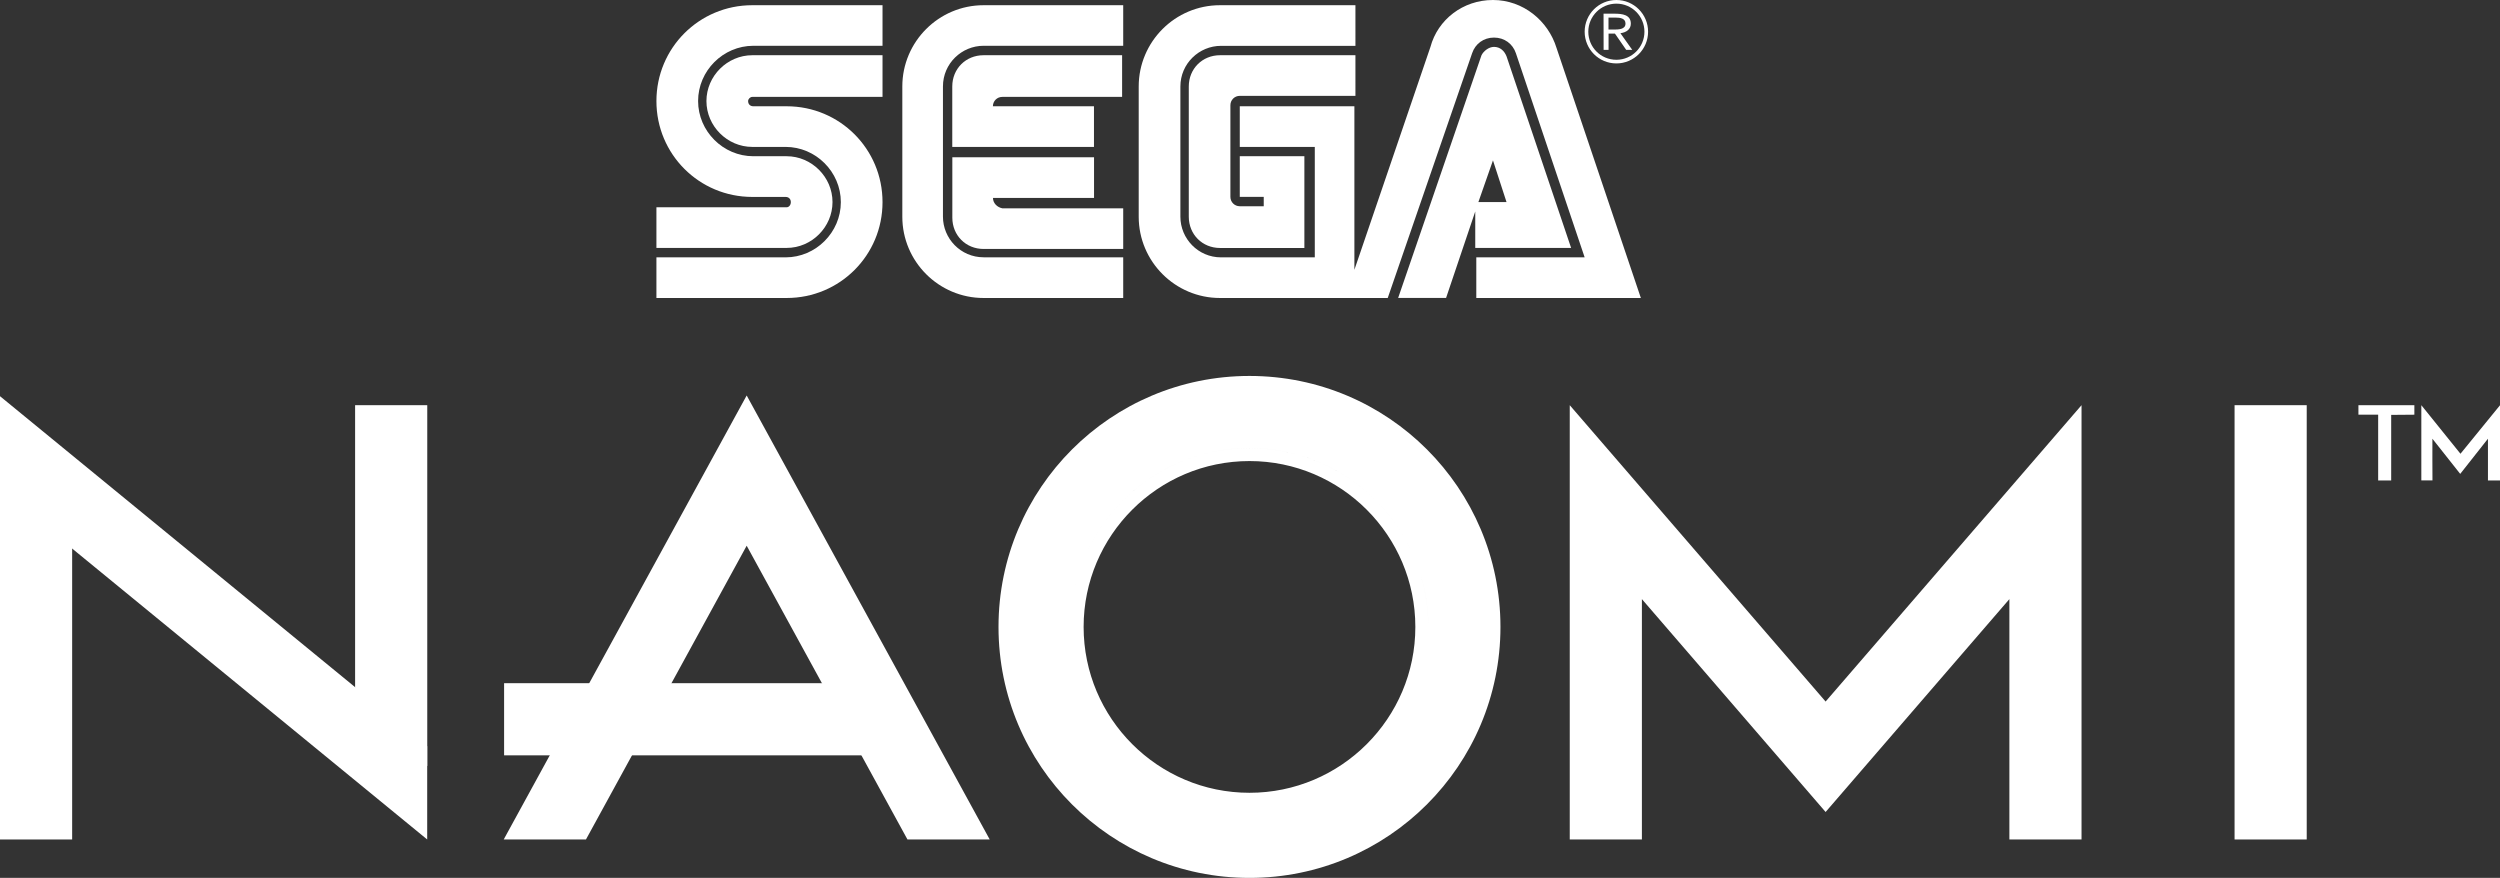 <?xml version="1.0" encoding="utf-8"?>
<!-- Generator: Adobe Illustrator 25.4.1, SVG Export Plug-In . SVG Version: 6.00 Build 0)  -->
<svg version="1.1" id="Layer_1" xmlns="http://www.w3.org/2000/svg" xmlns:xlink="http://www.w3.org/1999/xlink" x="0px" y="0px"
	 viewBox="0 0 3839 1348.1" style="enable-background:new 0 0 3839 1348.1;" xml:space="preserve">
<rect x="0" y="0" width="3839" height="1348.1" fill="#333333" stroke="none"/>
<style type="text/css">
	.st0{fill:#FFFFFF;}
</style>
<g>
	<g>
		<g>
			<g>
				<g>
					<g>
						<path class="st0" d="M1208,318.3h-200v62.4h200c38.4,0,70.4-32,70.4-70.4s-32-70.4-70.4-70.4h-51.2
							c-46.4,0-84.8-38.4-84.8-84.8s38.4-84.8,84.8-84.8h198.4V8h-200c-81.6,0-147.2,65.6-147.2,147.2s65.6,147.2,147.2,147.2h51.2
							c4.8,0,8,3.2,8,8C1214.4,315.1,1211.2,318.3,1208,318.3z"/>
						<path class="st0" d="M1155.2,148.8h200v-64h-200c-38.4,0-70.4,32-70.4,70.4s32,70.4,70.4,70.4h51.2
							c46.4,0,84.8,38.4,84.8,84.8s-38.4,84.8-84.8,84.8h-198.4v62.4h200c81.6,0,147.2-65.6,147.2-147.2s-65.6-147.2-147.2-147.2
							h-51.2c-4.8,0-8-3.2-8-8C1148.8,152,1152,148.8,1155.2,148.8z"/>
					</g>
					<g>
						<path class="st0" d="M1873.5,84.8c-27.2,0-48,20.8-48,48v200c0,27.2,20.8,48,48,48H2003V239.9h-99.2v62.4h36.8v14.4h-36.8
							c-8,0-14.4-6.4-14.4-14.4V161.6c0-8,6.4-14.4,14.4-14.4h177.6V84.8H1873.5z"/>
						<path class="st0" d="M2267,380.7h145.6l-99.2-294.3c-3.2-8-9.6-14.4-19.2-14.4c-8,0-16,6.4-19.2,12.8l-128,372.7h73.6
							l44.8-132.8v56H2267z M2292.6,246.3l20.8,64h-43.2L2292.6,246.3z"/>
						<path class="st0" d="M2390.2,73.6C2377.4,32,2339,0,2292.6,0s-84.8,30.4-96,72l-116.8,342.3V163.2h-176v62.4H2019v169.6h-144
							c-35.2,0-62.4-28.8-62.4-62.4v-200c0-35.2,28.8-62.4,62.4-62.4h206.4V8h-208c-68.8,0-124.8,56-124.8,124.8v200
							c0,68.8,56,124.8,124.8,124.8H2131l129.6-375.9c4.8-14.4,17.6-24,33.6-24s28.8,9.6,33.6,24l105.6,313.5H2267v62.4h252.7l0,0
							L2390.2,73.6z"/>
					</g>
					<g>
						<path class="st0" d="M1510.4,395.1c-35.2,0-62.4-28.8-62.4-62.4v-200c0-35.2,28.8-62.4,62.4-62.4h214.4V8h-214.4
							c-68.8,0-124.8,56-124.8,124.8v200c0,68.8,56,124.8,124.8,124.8h214.4v-62.4H1510.4z"/>
						<path class="st0" d="M1524.8,303.9h155.2v-62.4h-217.6v92.8c0,27.2,20.8,48,48,48h214.4v-62.4h-185.6
							C1531.2,318.3,1524.8,311.9,1524.8,303.9z"/>
						<path class="st0" d="M1679.9,163.2h-155.2c0-8,6.4-14.4,14.4-14.4h184v-64h-212.8c-27.2,0-48,20.8-48,48v92.8h217.6V163.2z"/>
					</g>
				</g>
			</g>
			<g>
				<path class="st0" d="M2482.1,0c-26.9,0-48.7,21.8-48.7,48.7s21.8,48.7,48.7,48.7c26.9,0,48.7-21.8,48.7-48.7S2509,0,2482.1,0z
					 M2482.1,91.8c-23.9,0-43.1-19.3-43.1-43.1s19.3-43.1,43.1-43.1c23.9,0,43.1,19.3,43.1,43.1S2505.9,91.8,2482.1,91.8z"/>
				<g>
					<path class="st0" d="M2462.4,21h16.4c12.4,0,25.5,1.6,25.5,15.3c0,8.1-6.1,13.4-16,14.7l18.2,25.6h-9.3l-17.3-25h-9.8v25h-7.6
						L2462.4,21L2462.4,21z M2470,45.4h6.8c8.4,0,19.3,0,19.3-9.2c0-8-8-9.2-15.4-9.2H2470L2470,45.4L2470,45.4z"/>
				</g>
			</g>
		</g>
	</g>
	<polygon class="st0" points="3621.6,622.2 3621.6,636.8 3651.9,636.8 3651.9,737.8 3671.9,737.8 3671.9,637.1 3707.5,636.8 
		3707.5,622.2 	"/>
	<g id="XMLID_00000143595903040241341790000014443399417930136495_">
		<g>
			<path class="st0" d="M3839,622.3v115.5h-18.5v-64.1l-42.6,54l-42.7-54c0,0-0.1,63.9,0.1,64c0.3,0.1-17.1,0-17.1,0V622.2
				l60.1,74.6L3839,622.3z"/>
		</g>
	</g>
	<rect x="774.1" y="1049.1" class="st0" width="564" height="110.8"/>
	<g>
		<rect x="3431.4" y="622.2" class="st0" width="110.8" height="666.9"/>
		<polygon class="st0" points="3196.4,622.2 2803.4,1077.3 2410.5,622.2 2410.5,1289.1 2521.3,1289.1 2521.3,920 2803.4,1246.9 
			3085.6,920 3085.6,1289.1 3196.4,1289.1 		"/>
		<rect x="545.3" y="622.2" class="st0" width="110.8" height="554"/>
		<rect y="728.7" class="st0" width="110.8" height="560.4"/>
		<polygon class="st0" points="656,1145.9 656,1289.1 0,751.6 0,608.4 		"/>
		<path class="st0" d="M1918.7,577.3c-212.8,0-385.4,172.5-385.4,385.4s172.5,385.4,385.4,385.4c212.8,0,385.4-172.5,385.4-385.4
			S2131.6,577.3,1918.7,577.3z M1918.7,688.1c-151.7,0-274.6,122.9-274.6,274.6s122.9,274.6,274.6,274.6s274.6-122.9,274.6-274.6
			S2070.4,688.1,1918.7,688.1z M1918.7,1217.4c-140.5,0-254.7-114.3-254.7-254.7c0-140.5,114.3-254.7,254.7-254.7
			c140.5,0,254.7,114.3,254.7,254.7C2173.5,1103.1,2059.2,1217.4,1918.7,1217.4z M1918.7,1237.3c-151.7,0-274.6-122.9-274.6-274.6
			s122.9-274.6,274.6-274.6s274.6,122.9,274.6,274.6C2193.3,1114.3,2070.4,1237.3,1918.7,1237.3z"/>
		<polygon class="st0" points="899.8,1289.1 1146.6,838 1393.5,1289.1 1519.8,1289.1 1146.6,607.3 773.5,1289.1 		"/>
	</g>
</g>
</svg>
